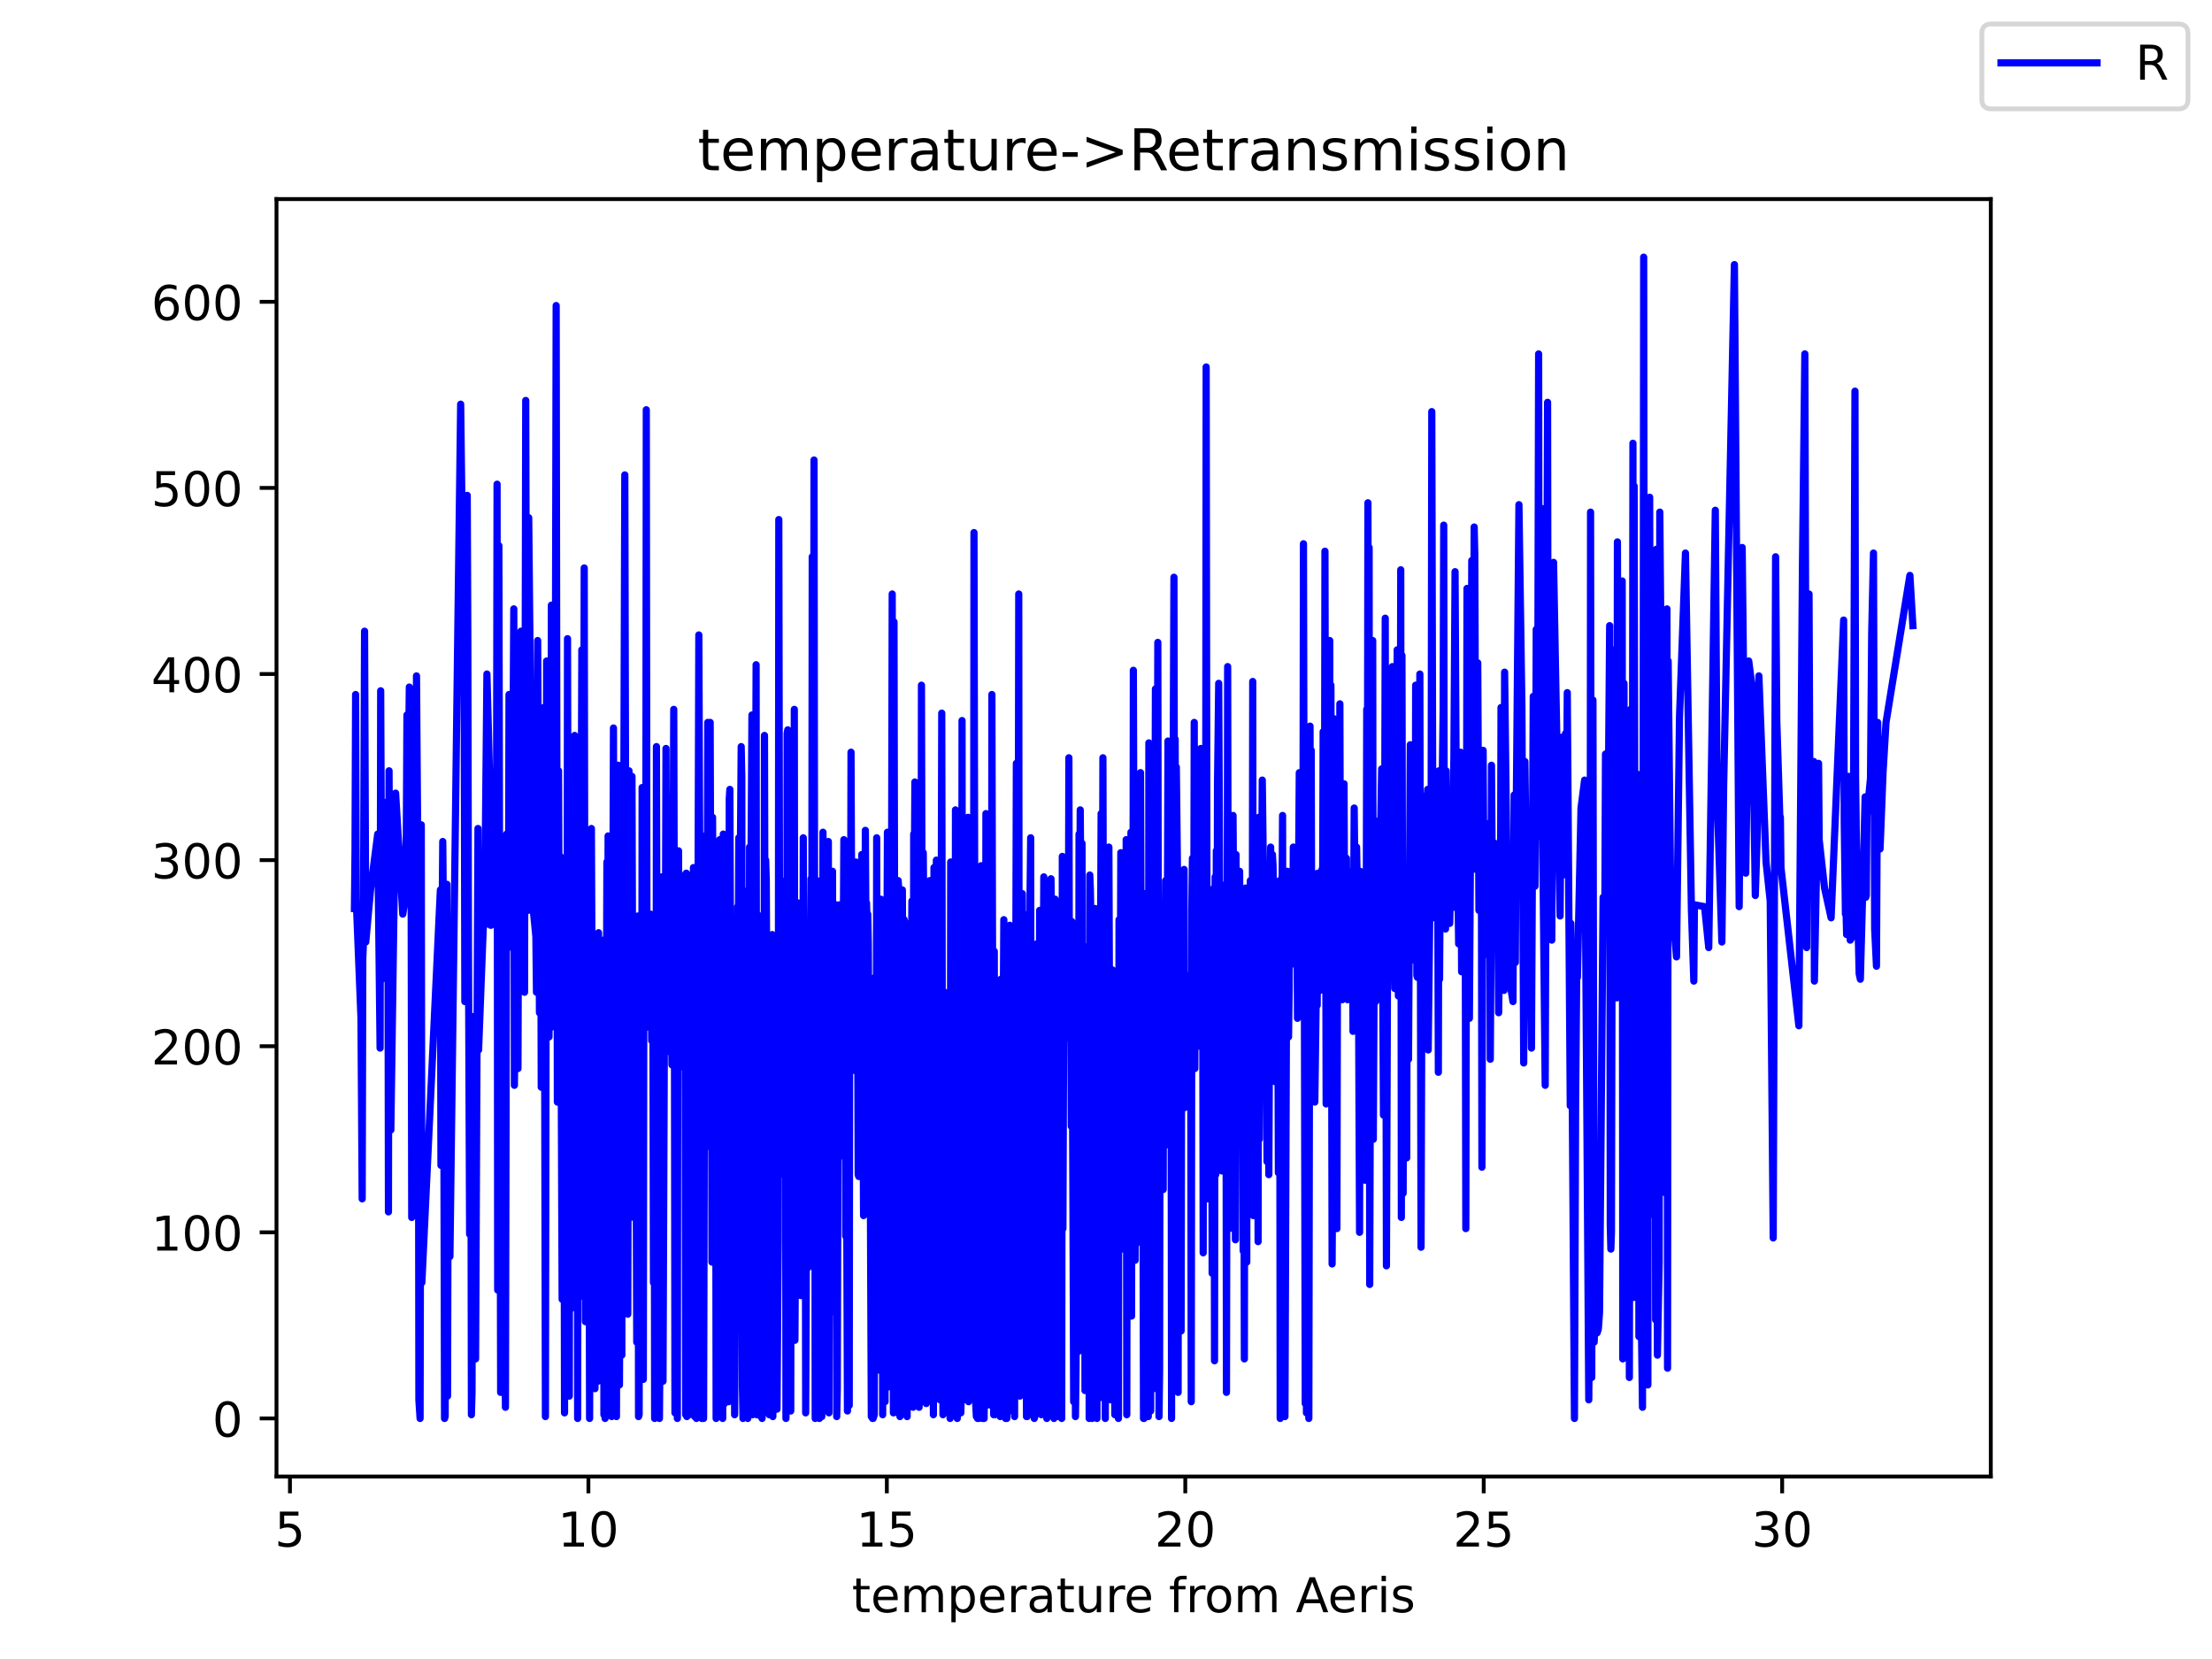 <?xml version="1.0" encoding="utf-8" standalone="no"?>
<!DOCTYPE svg PUBLIC "-//W3C//DTD SVG 1.1//EN"
  "http://www.w3.org/Graphics/SVG/1.1/DTD/svg11.dtd">
<!-- Created with matplotlib (https://matplotlib.org/) -->
<svg height="345.6pt" version="1.1" viewBox="0 0 460.8 345.6" width="460.8pt" xmlns="http://www.w3.org/2000/svg" xmlns:xlink="http://www.w3.org/1999/xlink">
 <defs>
  <style type="text/css">*{stroke-linecap:butt;stroke-linejoin:round;}</style>
 </defs>
 <g id="figure_1">
  <g id="patch_1">
   <path d="M 0 345.6 
L 460.8 345.6 
L 460.8 0 
L 0 0 
z
" style="fill:#ffffff;"/>
  </g>
  <g id="axes_1">
   <g id="patch_2">
    <path d="M 57.6 307.584 
L 414.72 307.584 
L 414.72 41.472 
L 57.6 41.472 
z
" style="fill:#ffffff;"/>
   </g>
   <g id="matplotlib.axis_1">
    <g id="xtick_1">
     <g id="line2d_1">
      <defs>
       <path d="M 0 0 
L 0 3.5 
" id="md6d6ee25f8" style="stroke:#000000;stroke-width:0.8;"/>
      </defs>
      <g>
       <use style="stroke:#000000;stroke-width:0.8;" x="60.404" xlink:href="#md6d6ee25f8" y="307.584"/>
      </g>
     </g>
     <g id="text_1">
      <!-- 5 -->
      <g transform="translate(57.223 322.182)scale(0.1 -0.1)">
       <defs>
        <path d="M 10.797 72.906 
L 49.516 72.906 
L 49.516 64.594 
L 19.828 64.594 
L 19.828 46.734 
Q 21.969 47.469 24.109 47.828 
Q 26.266 48.188 28.422 48.188 
Q 40.625 48.188 47.75 41.5 
Q 54.891 34.812 54.891 23.391 
Q 54.891 11.625 47.562 5.094 
Q 40.234 -1.422 26.906 -1.422 
Q 22.312 -1.422 17.547 -0.641 
Q 12.797 0.141 7.719 1.703 
L 7.719 11.625 
Q 12.109 9.234 16.797 8.062 
Q 21.484 6.891 26.703 6.891 
Q 35.156 6.891 40.078 11.328 
Q 45.016 15.766 45.016 23.391 
Q 45.016 31 40.078 35.438 
Q 35.156 39.891 26.703 39.891 
Q 22.75 39.891 18.812 39.016 
Q 14.891 38.141 10.797 36.281 
z
" id="DejaVuSans-53"/>
       </defs>
       <use xlink:href="#DejaVuSans-53"/>
      </g>
     </g>
    </g>
    <g id="xtick_2">
     <g id="line2d_2">
      <g>
       <use style="stroke:#000000;stroke-width:0.8;" x="122.574" xlink:href="#md6d6ee25f8" y="307.584"/>
      </g>
     </g>
     <g id="text_2">
      <!-- 10 -->
      <g transform="translate(116.212 322.182)scale(0.1 -0.1)">
       <defs>
        <path d="M 12.406 8.297 
L 28.516 8.297 
L 28.516 63.922 
L 10.984 60.406 
L 10.984 69.391 
L 28.422 72.906 
L 38.281 72.906 
L 38.281 8.297 
L 54.391 8.297 
L 54.391 0 
L 12.406 0 
z
" id="DejaVuSans-49"/>
        <path d="M 31.781 66.406 
Q 24.172 66.406 20.328 58.906 
Q 16.5 51.422 16.5 36.375 
Q 16.5 21.391 20.328 13.891 
Q 24.172 6.391 31.781 6.391 
Q 39.453 6.391 43.281 13.891 
Q 47.125 21.391 47.125 36.375 
Q 47.125 51.422 43.281 58.906 
Q 39.453 66.406 31.781 66.406 
z
M 31.781 74.219 
Q 44.047 74.219 50.516 64.516 
Q 56.984 54.828 56.984 36.375 
Q 56.984 17.969 50.516 8.266 
Q 44.047 -1.422 31.781 -1.422 
Q 19.531 -1.422 13.062 8.266 
Q 6.594 17.969 6.594 36.375 
Q 6.594 54.828 13.062 64.516 
Q 19.531 74.219 31.781 74.219 
z
" id="DejaVuSans-48"/>
       </defs>
       <use xlink:href="#DejaVuSans-49"/>
       <use x="63.623" xlink:href="#DejaVuSans-48"/>
      </g>
     </g>
    </g>
    <g id="xtick_3">
     <g id="line2d_3">
      <g>
       <use style="stroke:#000000;stroke-width:0.8;" x="184.745" xlink:href="#md6d6ee25f8" y="307.584"/>
      </g>
     </g>
     <g id="text_3">
      <!-- 15 -->
      <g transform="translate(178.382 322.182)scale(0.1 -0.1)">
       <use xlink:href="#DejaVuSans-49"/>
       <use x="63.623" xlink:href="#DejaVuSans-53"/>
      </g>
     </g>
    </g>
    <g id="xtick_4">
     <g id="line2d_4">
      <g>
       <use style="stroke:#000000;stroke-width:0.8;" x="246.916" xlink:href="#md6d6ee25f8" y="307.584"/>
      </g>
     </g>
     <g id="text_4">
      <!-- 20 -->
      <g transform="translate(240.553 322.182)scale(0.1 -0.1)">
       <defs>
        <path d="M 19.188 8.297 
L 53.609 8.297 
L 53.609 0 
L 7.328 0 
L 7.328 8.297 
Q 12.938 14.109 22.625 23.891 
Q 32.328 33.688 34.812 36.531 
Q 39.547 41.844 41.422 45.531 
Q 43.312 49.219 43.312 52.781 
Q 43.312 58.594 39.234 62.25 
Q 35.156 65.922 28.609 65.922 
Q 23.969 65.922 18.812 64.312 
Q 13.672 62.703 7.812 59.422 
L 7.812 69.391 
Q 13.766 71.781 18.938 73 
Q 24.125 74.219 28.422 74.219 
Q 39.75 74.219 46.484 68.547 
Q 53.219 62.891 53.219 53.422 
Q 53.219 48.922 51.531 44.891 
Q 49.859 40.875 45.406 35.406 
Q 44.188 33.984 37.641 27.219 
Q 31.109 20.453 19.188 8.297 
z
" id="DejaVuSans-50"/>
       </defs>
       <use xlink:href="#DejaVuSans-50"/>
       <use x="63.623" xlink:href="#DejaVuSans-48"/>
      </g>
     </g>
    </g>
    <g id="xtick_5">
     <g id="line2d_5">
      <g>
       <use style="stroke:#000000;stroke-width:0.8;" x="309.086" xlink:href="#md6d6ee25f8" y="307.584"/>
      </g>
     </g>
     <g id="text_5">
      <!-- 25 -->
      <g transform="translate(302.724 322.182)scale(0.1 -0.1)">
       <use xlink:href="#DejaVuSans-50"/>
       <use x="63.623" xlink:href="#DejaVuSans-53"/>
      </g>
     </g>
    </g>
    <g id="xtick_6">
     <g id="line2d_6">
      <g>
       <use style="stroke:#000000;stroke-width:0.8;" x="371.257" xlink:href="#md6d6ee25f8" y="307.584"/>
      </g>
     </g>
     <g id="text_6">
      <!-- 30 -->
      <g transform="translate(364.894 322.182)scale(0.1 -0.1)">
       <defs>
        <path d="M 40.578 39.312 
Q 47.656 37.797 51.625 33 
Q 55.609 28.219 55.609 21.188 
Q 55.609 10.406 48.188 4.484 
Q 40.766 -1.422 27.094 -1.422 
Q 22.516 -1.422 17.656 -0.516 
Q 12.797 0.391 7.625 2.203 
L 7.625 11.719 
Q 11.719 9.328 16.594 8.109 
Q 21.484 6.891 26.812 6.891 
Q 36.078 6.891 40.938 10.547 
Q 45.797 14.203 45.797 21.188 
Q 45.797 27.641 41.281 31.266 
Q 36.766 34.906 28.719 34.906 
L 20.219 34.906 
L 20.219 43.016 
L 29.109 43.016 
Q 36.375 43.016 40.234 45.922 
Q 44.094 48.828 44.094 54.297 
Q 44.094 59.906 40.109 62.906 
Q 36.141 65.922 28.719 65.922 
Q 24.656 65.922 20.016 65.031 
Q 15.375 64.156 9.812 62.312 
L 9.812 71.094 
Q 15.438 72.656 20.344 73.438 
Q 25.25 74.219 29.594 74.219 
Q 40.828 74.219 47.359 69.109 
Q 53.906 64.016 53.906 55.328 
Q 53.906 49.266 50.438 45.094 
Q 46.969 40.922 40.578 39.312 
z
" id="DejaVuSans-51"/>
       </defs>
       <use xlink:href="#DejaVuSans-51"/>
       <use x="63.623" xlink:href="#DejaVuSans-48"/>
      </g>
     </g>
    </g>
    <g id="text_7">
     <!-- temperature from Aeris -->
     <g transform="translate(177.465 335.861)scale(0.1 -0.1)">
      <defs>
       <path d="M 18.312 70.219 
L 18.312 54.688 
L 36.812 54.688 
L 36.812 47.703 
L 18.312 47.703 
L 18.312 18.016 
Q 18.312 11.328 20.141 9.422 
Q 21.969 7.516 27.594 7.516 
L 36.812 7.516 
L 36.812 0 
L 27.594 0 
Q 17.188 0 13.234 3.875 
Q 9.281 7.766 9.281 18.016 
L 9.281 47.703 
L 2.688 47.703 
L 2.688 54.688 
L 9.281 54.688 
L 9.281 70.219 
z
" id="DejaVuSans-116"/>
       <path d="M 56.203 29.594 
L 56.203 25.203 
L 14.891 25.203 
Q 15.484 15.922 20.484 11.062 
Q 25.484 6.203 34.422 6.203 
Q 39.594 6.203 44.453 7.469 
Q 49.312 8.734 54.109 11.281 
L 54.109 2.781 
Q 49.266 0.734 44.188 -0.344 
Q 39.109 -1.422 33.891 -1.422 
Q 20.797 -1.422 13.156 6.188 
Q 5.516 13.812 5.516 26.812 
Q 5.516 40.234 12.766 48.109 
Q 20.016 56 32.328 56 
Q 43.359 56 49.781 48.891 
Q 56.203 41.797 56.203 29.594 
z
M 47.219 32.234 
Q 47.125 39.594 43.094 43.984 
Q 39.062 48.391 32.422 48.391 
Q 24.906 48.391 20.391 44.141 
Q 15.875 39.891 15.188 32.172 
z
" id="DejaVuSans-101"/>
       <path d="M 52 44.188 
Q 55.375 50.25 60.062 53.125 
Q 64.75 56 71.094 56 
Q 79.641 56 84.281 50.016 
Q 88.922 44.047 88.922 33.016 
L 88.922 0 
L 79.891 0 
L 79.891 32.719 
Q 79.891 40.578 77.094 44.375 
Q 74.312 48.188 68.609 48.188 
Q 61.625 48.188 57.562 43.547 
Q 53.516 38.922 53.516 30.906 
L 53.516 0 
L 44.484 0 
L 44.484 32.719 
Q 44.484 40.625 41.703 44.406 
Q 38.922 48.188 33.109 48.188 
Q 26.219 48.188 22.156 43.531 
Q 18.109 38.875 18.109 30.906 
L 18.109 0 
L 9.078 0 
L 9.078 54.688 
L 18.109 54.688 
L 18.109 46.188 
Q 21.188 51.219 25.484 53.609 
Q 29.781 56 35.688 56 
Q 41.656 56 45.828 52.969 
Q 50 49.953 52 44.188 
z
" id="DejaVuSans-109"/>
       <path d="M 18.109 8.203 
L 18.109 -20.797 
L 9.078 -20.797 
L 9.078 54.688 
L 18.109 54.688 
L 18.109 46.391 
Q 20.953 51.266 25.266 53.625 
Q 29.594 56 35.594 56 
Q 45.562 56 51.781 48.094 
Q 58.016 40.188 58.016 27.297 
Q 58.016 14.406 51.781 6.484 
Q 45.562 -1.422 35.594 -1.422 
Q 29.594 -1.422 25.266 0.953 
Q 20.953 3.328 18.109 8.203 
z
M 48.688 27.297 
Q 48.688 37.203 44.609 42.844 
Q 40.531 48.484 33.406 48.484 
Q 26.266 48.484 22.188 42.844 
Q 18.109 37.203 18.109 27.297 
Q 18.109 17.391 22.188 11.75 
Q 26.266 6.109 33.406 6.109 
Q 40.531 6.109 44.609 11.75 
Q 48.688 17.391 48.688 27.297 
z
" id="DejaVuSans-112"/>
       <path d="M 41.109 46.297 
Q 39.594 47.172 37.812 47.578 
Q 36.031 48 33.891 48 
Q 26.266 48 22.188 43.047 
Q 18.109 38.094 18.109 28.812 
L 18.109 0 
L 9.078 0 
L 9.078 54.688 
L 18.109 54.688 
L 18.109 46.188 
Q 20.953 51.172 25.484 53.578 
Q 30.031 56 36.531 56 
Q 37.453 56 38.578 55.875 
Q 39.703 55.766 41.062 55.516 
z
" id="DejaVuSans-114"/>
       <path d="M 34.281 27.484 
Q 23.391 27.484 19.188 25 
Q 14.984 22.516 14.984 16.5 
Q 14.984 11.719 18.141 8.906 
Q 21.297 6.109 26.703 6.109 
Q 34.188 6.109 38.703 11.406 
Q 43.219 16.703 43.219 25.484 
L 43.219 27.484 
z
M 52.203 31.203 
L 52.203 0 
L 43.219 0 
L 43.219 8.297 
Q 40.141 3.328 35.547 0.953 
Q 30.953 -1.422 24.312 -1.422 
Q 15.922 -1.422 10.953 3.297 
Q 6 8.016 6 15.922 
Q 6 25.141 12.172 29.828 
Q 18.359 34.516 30.609 34.516 
L 43.219 34.516 
L 43.219 35.406 
Q 43.219 41.609 39.141 45 
Q 35.062 48.391 27.688 48.391 
Q 23 48.391 18.547 47.266 
Q 14.109 46.141 10.016 43.891 
L 10.016 52.203 
Q 14.938 54.109 19.578 55.047 
Q 24.219 56 28.609 56 
Q 40.484 56 46.344 49.844 
Q 52.203 43.703 52.203 31.203 
z
" id="DejaVuSans-97"/>
       <path d="M 8.5 21.578 
L 8.5 54.688 
L 17.484 54.688 
L 17.484 21.922 
Q 17.484 14.156 20.5 10.266 
Q 23.531 6.391 29.594 6.391 
Q 36.859 6.391 41.078 11.031 
Q 45.312 15.672 45.312 23.688 
L 45.312 54.688 
L 54.297 54.688 
L 54.297 0 
L 45.312 0 
L 45.312 8.406 
Q 42.047 3.422 37.719 1 
Q 33.406 -1.422 27.688 -1.422 
Q 18.266 -1.422 13.375 4.438 
Q 8.5 10.297 8.5 21.578 
z
M 31.109 56 
z
" id="DejaVuSans-117"/>
       <path id="DejaVuSans-32"/>
       <path d="M 37.109 75.984 
L 37.109 68.5 
L 28.516 68.5 
Q 23.688 68.5 21.797 66.547 
Q 19.922 64.594 19.922 59.516 
L 19.922 54.688 
L 34.719 54.688 
L 34.719 47.703 
L 19.922 47.703 
L 19.922 0 
L 10.891 0 
L 10.891 47.703 
L 2.297 47.703 
L 2.297 54.688 
L 10.891 54.688 
L 10.891 58.5 
Q 10.891 67.625 15.141 71.797 
Q 19.391 75.984 28.609 75.984 
z
" id="DejaVuSans-102"/>
       <path d="M 30.609 48.391 
Q 23.391 48.391 19.188 42.75 
Q 14.984 37.109 14.984 27.297 
Q 14.984 17.484 19.156 11.844 
Q 23.344 6.203 30.609 6.203 
Q 37.797 6.203 41.984 11.859 
Q 46.188 17.531 46.188 27.297 
Q 46.188 37.016 41.984 42.703 
Q 37.797 48.391 30.609 48.391 
z
M 30.609 56 
Q 42.328 56 49.016 48.375 
Q 55.719 40.766 55.719 27.297 
Q 55.719 13.875 49.016 6.219 
Q 42.328 -1.422 30.609 -1.422 
Q 18.844 -1.422 12.172 6.219 
Q 5.516 13.875 5.516 27.297 
Q 5.516 40.766 12.172 48.375 
Q 18.844 56 30.609 56 
z
" id="DejaVuSans-111"/>
       <path d="M 34.188 63.188 
L 20.797 26.906 
L 47.609 26.906 
z
M 28.609 72.906 
L 39.797 72.906 
L 67.578 0 
L 57.328 0 
L 50.688 18.703 
L 17.828 18.703 
L 11.188 0 
L 0.781 0 
z
" id="DejaVuSans-65"/>
       <path d="M 9.422 54.688 
L 18.406 54.688 
L 18.406 0 
L 9.422 0 
z
M 9.422 75.984 
L 18.406 75.984 
L 18.406 64.594 
L 9.422 64.594 
z
" id="DejaVuSans-105"/>
       <path d="M 44.281 53.078 
L 44.281 44.578 
Q 40.484 46.531 36.375 47.5 
Q 32.281 48.484 27.875 48.484 
Q 21.188 48.484 17.844 46.438 
Q 14.5 44.391 14.5 40.281 
Q 14.5 37.156 16.891 35.375 
Q 19.281 33.594 26.516 31.984 
L 29.594 31.297 
Q 39.156 29.25 43.188 25.516 
Q 47.219 21.781 47.219 15.094 
Q 47.219 7.469 41.188 3.016 
Q 35.156 -1.422 24.609 -1.422 
Q 20.219 -1.422 15.453 -0.562 
Q 10.688 0.297 5.422 2 
L 5.422 11.281 
Q 10.406 8.688 15.234 7.391 
Q 20.062 6.109 24.812 6.109 
Q 31.156 6.109 34.562 8.281 
Q 37.984 10.453 37.984 14.406 
Q 37.984 18.062 35.516 20.016 
Q 33.062 21.969 24.703 23.781 
L 21.578 24.516 
Q 13.234 26.266 9.516 29.906 
Q 5.812 33.547 5.812 39.891 
Q 5.812 47.609 11.281 51.797 
Q 16.75 56 26.812 56 
Q 31.781 56 36.172 55.266 
Q 40.578 54.547 44.281 53.078 
z
" id="DejaVuSans-115"/>
      </defs>
      <use xlink:href="#DejaVuSans-116"/>
      <use x="39.209" xlink:href="#DejaVuSans-101"/>
      <use x="100.732" xlink:href="#DejaVuSans-109"/>
      <use x="198.145" xlink:href="#DejaVuSans-112"/>
      <use x="261.621" xlink:href="#DejaVuSans-101"/>
      <use x="323.145" xlink:href="#DejaVuSans-114"/>
      <use x="364.258" xlink:href="#DejaVuSans-97"/>
      <use x="425.537" xlink:href="#DejaVuSans-116"/>
      <use x="464.746" xlink:href="#DejaVuSans-117"/>
      <use x="528.125" xlink:href="#DejaVuSans-114"/>
      <use x="566.988" xlink:href="#DejaVuSans-101"/>
      <use x="628.512" xlink:href="#DejaVuSans-32"/>
      <use x="660.299" xlink:href="#DejaVuSans-102"/>
      <use x="695.504" xlink:href="#DejaVuSans-114"/>
      <use x="734.367" xlink:href="#DejaVuSans-111"/>
      <use x="795.549" xlink:href="#DejaVuSans-109"/>
      <use x="892.961" xlink:href="#DejaVuSans-32"/>
      <use x="924.748" xlink:href="#DejaVuSans-65"/>
      <use x="991.406" xlink:href="#DejaVuSans-101"/>
      <use x="1052.93" xlink:href="#DejaVuSans-114"/>
      <use x="1094.043" xlink:href="#DejaVuSans-105"/>
      <use x="1121.826" xlink:href="#DejaVuSans-115"/>
     </g>
    </g>
   </g>
   <g id="matplotlib.axis_2">
    <g id="ytick_1">
     <g id="line2d_7">
      <defs>
       <path d="M 0 0 
L -3.5 0 
" id="m0f9ce1df15" style="stroke:#000000;stroke-width:0.8;"/>
      </defs>
      <g>
       <use style="stroke:#000000;stroke-width:0.8;" x="57.6" xlink:href="#m0f9ce1df15" y="295.488"/>
      </g>
     </g>
     <g id="text_8">
      <!-- 0 -->
      <g transform="translate(44.237 299.287)scale(0.1 -0.1)">
       <use xlink:href="#DejaVuSans-48"/>
      </g>
     </g>
    </g>
    <g id="ytick_2">
     <g id="line2d_8">
      <g>
       <use style="stroke:#000000;stroke-width:0.8;" x="57.6" xlink:href="#m0f9ce1df15" y="256.719"/>
      </g>
     </g>
     <g id="text_9">
      <!-- 100 -->
      <g transform="translate(31.512 260.518)scale(0.1 -0.1)">
       <use xlink:href="#DejaVuSans-49"/>
       <use x="63.623" xlink:href="#DejaVuSans-48"/>
       <use x="127.246" xlink:href="#DejaVuSans-48"/>
      </g>
     </g>
    </g>
    <g id="ytick_3">
     <g id="line2d_9">
      <g>
       <use style="stroke:#000000;stroke-width:0.8;" x="57.6" xlink:href="#m0f9ce1df15" y="217.95"/>
      </g>
     </g>
     <g id="text_10">
      <!-- 200 -->
      <g transform="translate(31.512 221.749)scale(0.1 -0.1)">
       <use xlink:href="#DejaVuSans-50"/>
       <use x="63.623" xlink:href="#DejaVuSans-48"/>
       <use x="127.246" xlink:href="#DejaVuSans-48"/>
      </g>
     </g>
    </g>
    <g id="ytick_4">
     <g id="line2d_10">
      <g>
       <use style="stroke:#000000;stroke-width:0.8;" x="57.6" xlink:href="#m0f9ce1df15" y="179.18"/>
      </g>
     </g>
     <g id="text_11">
      <!-- 300 -->
      <g transform="translate(31.512 182.98)scale(0.1 -0.1)">
       <use xlink:href="#DejaVuSans-51"/>
       <use x="63.623" xlink:href="#DejaVuSans-48"/>
       <use x="127.246" xlink:href="#DejaVuSans-48"/>
      </g>
     </g>
    </g>
    <g id="ytick_5">
     <g id="line2d_11">
      <g>
       <use style="stroke:#000000;stroke-width:0.8;" x="57.6" xlink:href="#m0f9ce1df15" y="140.411"/>
      </g>
     </g>
     <g id="text_12">
      <!-- 400 -->
      <g transform="translate(31.512 144.21)scale(0.1 -0.1)">
       <defs>
        <path d="M 37.797 64.312 
L 12.891 25.391 
L 37.797 25.391 
z
M 35.203 72.906 
L 47.609 72.906 
L 47.609 25.391 
L 58.016 25.391 
L 58.016 17.188 
L 47.609 17.188 
L 47.609 0 
L 37.797 0 
L 37.797 17.188 
L 4.891 17.188 
L 4.891 26.703 
z
" id="DejaVuSans-52"/>
       </defs>
       <use xlink:href="#DejaVuSans-52"/>
       <use x="63.623" xlink:href="#DejaVuSans-48"/>
       <use x="127.246" xlink:href="#DejaVuSans-48"/>
      </g>
     </g>
    </g>
    <g id="ytick_6">
     <g id="line2d_12">
      <g>
       <use style="stroke:#000000;stroke-width:0.8;" x="57.6" xlink:href="#m0f9ce1df15" y="101.642"/>
      </g>
     </g>
     <g id="text_13">
      <!-- 500 -->
      <g transform="translate(31.512 105.441)scale(0.1 -0.1)">
       <use xlink:href="#DejaVuSans-53"/>
       <use x="63.623" xlink:href="#DejaVuSans-48"/>
       <use x="127.246" xlink:href="#DejaVuSans-48"/>
      </g>
     </g>
    </g>
    <g id="ytick_7">
     <g id="line2d_13">
      <g>
       <use style="stroke:#000000;stroke-width:0.8;" x="57.6" xlink:href="#m0f9ce1df15" y="62.873"/>
      </g>
     </g>
     <g id="text_14">
      <!-- 600 -->
      <g transform="translate(31.512 66.672)scale(0.1 -0.1)">
       <defs>
        <path d="M 33.016 40.375 
Q 26.375 40.375 22.484 35.828 
Q 18.609 31.297 18.609 23.391 
Q 18.609 15.531 22.484 10.953 
Q 26.375 6.391 33.016 6.391 
Q 39.656 6.391 43.531 10.953 
Q 47.406 15.531 47.406 23.391 
Q 47.406 31.297 43.531 35.828 
Q 39.656 40.375 33.016 40.375 
z
M 52.594 71.297 
L 52.594 62.312 
Q 48.875 64.062 45.094 64.984 
Q 41.312 65.922 37.594 65.922 
Q 27.828 65.922 22.672 59.328 
Q 17.531 52.734 16.797 39.406 
Q 19.672 43.656 24.016 45.922 
Q 28.375 48.188 33.594 48.188 
Q 44.578 48.188 50.953 41.516 
Q 57.328 34.859 57.328 23.391 
Q 57.328 12.156 50.688 5.359 
Q 44.047 -1.422 33.016 -1.422 
Q 20.359 -1.422 13.672 8.266 
Q 6.984 17.969 6.984 36.375 
Q 6.984 53.656 15.188 63.938 
Q 23.391 74.219 37.203 74.219 
Q 40.922 74.219 44.703 73.484 
Q 48.484 72.75 52.594 71.297 
z
" id="DejaVuSans-54"/>
       </defs>
       <use xlink:href="#DejaVuSans-54"/>
       <use x="63.623" xlink:href="#DejaVuSans-48"/>
       <use x="127.246" xlink:href="#DejaVuSans-48"/>
      </g>
     </g>
    </g>
   </g>
   <g id="line2d_14">
    <path clip-path="url(#p8576055c5d)" d="M 73.833 189.26 
L 73.957 177.63 
L 74.081 144.676 
L 74.206 187.322 
L 75.2 212.134 
L 75.449 249.74 
L 75.574 199.728 
L 75.698 196.626 
L 75.947 131.494 
L 76.195 196.239 
L 77.19 185.383 
L 78.682 173.753 
L 79.179 218.337 
L 79.304 143.9 
L 79.552 203.993 
L 79.677 191.974 
L 79.925 188.873 
L 80.05 200.116 
L 80.298 167.162 
L 80.423 167.162 
L 80.547 190.036 
L 80.796 171.426 
L 80.92 252.454 
L 81.045 160.571 
L 81.418 235.396 
L 82.412 165.223 
L 83.904 190.423 
L 84.277 188.097 
L 84.65 173.753 
L 84.775 148.94 
L 85.023 165.223 
L 85.272 143.125 
L 85.645 180.731 
L 85.769 253.617 
L 85.894 159.02 
L 86.018 175.303 
L 86.64 183.445 
L 86.764 140.799 
L 87.137 191.199 
L 87.262 291.611 
L 87.51 295.488 
L 87.759 171.814 
L 87.883 267.186 
L 91.738 185.383 
L 91.862 242.762 
L 91.987 188.097 
L 92.111 190.423 
L 92.235 175.303 
L 92.36 189.648 
L 92.608 295.488 
L 92.733 295.1 
L 92.981 186.546 
L 93.106 184.22 
L 93.23 290.836 
L 93.479 193.913 
L 93.727 261.759 
L 95.965 84.196 
L 96.711 144.676 
L 96.836 208.645 
L 97.209 176.079 
L 97.333 103.193 
L 97.458 133.82 
L 97.582 195.463 
L 97.831 257.106 
L 98.079 214.848 
L 98.204 294.713 
L 98.328 290.06 
L 98.452 245.088 
L 98.701 211.746 
L 99.074 283.082 
L 99.571 172.59 
L 99.696 218.725 
L 100.69 192.75 
L 100.939 192.75 
L 101.436 140.411 
L 102.058 164.448 
L 102.182 192.75 
L 102.307 192.75 
L 102.431 184.608 
L 102.929 179.568 
L 103.053 189.648 
L 103.426 177.63 
L 103.55 100.866 
L 103.675 268.737 
L 103.799 263.31 
L 103.923 113.66 
L 104.296 290.06 
L 104.545 214.848 
L 104.918 213.297 
L 105.291 293.162 
L 105.54 173.753 
L 105.664 191.586 
L 105.913 197.402 
L 106.037 144.676 
L 106.659 189.648 
L 107.032 126.842 
L 107.156 226.091 
L 107.653 185.383 
L 107.902 222.602 
L 108.151 141.186 
L 108.524 131.494 
L 108.648 179.956 
L 109.021 205.156 
L 109.146 188.097 
L 109.27 206.706 
L 109.519 83.42 
L 109.767 186.546 
L 110.016 189.648 
L 110.14 107.845 
L 110.762 171.039 
L 111.135 190.036 
L 111.632 195.076 
L 111.757 206.706 
L 112.005 133.433 
L 112.378 210.971 
L 112.503 164.836 
L 112.627 176.854 
L 112.751 226.479 
L 113 177.63 
L 113.125 184.996 
L 113.249 147.39 
L 113.373 177.242 
L 113.622 295.1 
L 113.871 137.697 
L 113.995 184.996 
L 114.119 185.383 
L 114.244 189.648 
L 114.368 216.011 
L 114.492 141.574 
L 114.741 214.073 
L 114.865 126.066 
L 114.99 181.119 
L 115.611 185.383 
L 115.86 63.648 
L 116.109 229.58 
L 116.357 160.571 
L 116.482 194.3 
L 116.73 178.405 
L 117.103 270.676 
L 117.476 216.011 
L 117.601 294.325 
L 117.725 220.276 
L 117.974 193.525 
L 118.098 249.74 
L 118.222 133.045 
L 118.596 290.836 
L 118.72 185.383 
L 118.844 202.054 
L 118.969 272.614 
L 119.093 206.706 
L 119.217 202.054 
L 119.342 250.903 
L 119.466 179.568 
L 119.59 191.199 
L 119.715 153.205 
L 119.839 209.033 
L 119.963 187.322 
L 120.088 186.159 
L 120.212 187.322 
L 120.336 295.488 
L 120.461 185.383 
L 120.585 270.288 
L 120.709 188.485 
L 120.958 207.482 
L 121.207 135.371 
L 121.331 210.583 
L 121.58 175.691 
L 121.704 118.313 
L 121.953 275.328 
L 122.077 188.873 
L 122.201 183.057 
L 122.326 251.291 
L 122.574 188.873 
L 122.823 295.488 
L 123.196 172.59 
L 123.445 231.131 
L 123.569 200.116 
L 123.693 200.891 
L 123.818 228.805 
L 123.942 289.285 
L 124.067 209.033 
L 124.191 228.03 
L 124.315 220.276 
L 124.44 223.765 
L 124.564 287.734 
L 124.688 194.3 
L 124.813 238.11 
L 124.937 205.931 
L 125.061 276.491 
L 125.186 254.393 
L 125.31 196.239 
L 125.559 216.011 
L 125.683 195.851 
L 125.807 294.713 
L 125.932 198.177 
L 126.056 295.488 
L 126.429 179.568 
L 126.553 226.479 
L 126.678 174.14 
L 126.926 236.559 
L 127.051 204.38 
L 127.299 197.402 
L 127.424 295.1 
L 127.548 224.153 
L 127.797 151.654 
L 127.921 220.276 
L 128.045 164.06 
L 128.294 175.303 
L 128.418 295.1 
L 128.791 159.408 
L 128.916 191.974 
L 129.04 288.51 
L 129.289 232.294 
L 129.413 171.039 
L 129.538 282.306 
L 129.662 196.239 
L 129.786 221.439 
L 130.159 98.928 
L 130.408 202.054 
L 130.532 226.091 
L 130.657 203.605 
L 130.781 273.777 
L 131.03 160.571 
L 131.403 253.617 
L 131.651 161.734 
L 131.9 240.823 
L 132.024 225.703 
L 132.149 247.414 
L 132.273 197.014 
L 132.397 203.605 
L 132.646 279.593 
L 132.77 193.137 
L 132.895 190.811 
L 133.019 295.1 
L 133.143 294.713 
L 133.268 199.34 
L 133.392 204.38 
L 133.516 195.851 
L 133.641 283.857 
L 133.765 164.06 
L 134.014 287.346 
L 134.138 188.873 
L 134.387 177.242 
L 134.511 214.073 
L 134.636 85.359 
L 134.76 191.586 
L 135.009 210.583 
L 135.382 200.116 
L 135.506 190.423 
L 135.63 195.463 
L 135.755 216.786 
L 135.879 193.913 
L 136.003 208.645 
L 136.128 267.186 
L 136.252 198.565 
L 136.376 295.488 
L 136.501 264.473 
L 136.625 293.55 
L 136.749 155.531 
L 136.874 210.583 
L 136.998 197.402 
L 137.122 292.386 
L 137.247 209.42 
L 137.371 295.488 
L 137.495 278.817 
L 137.744 198.565 
L 137.868 182.67 
L 137.993 195.463 
L 138.117 287.734 
L 138.49 192.362 
L 138.614 199.728 
L 138.739 155.919 
L 138.863 193.913 
L 138.987 174.528 
L 139.112 190.423 
L 139.236 186.934 
L 139.36 171.426 
L 139.485 219.113 
L 139.609 165.999 
L 139.733 214.073 
L 139.858 193.137 
L 139.982 221.826 
L 140.231 178.793 
L 140.355 147.777 
L 140.48 195.851 
L 140.604 294.325 
L 140.728 267.962 
L 140.977 198.565 
L 141.101 295.488 
L 141.226 183.445 
L 141.35 177.242 
L 141.474 205.543 
L 141.599 182.67 
L 141.723 182.282 
L 141.847 218.337 
L 141.972 189.648 
L 142.096 199.34 
L 142.345 193.913 
L 142.593 222.602 
L 142.718 210.583 
L 142.842 294.713 
L 142.966 181.894 
L 143.091 295.1 
L 143.215 219.113 
L 143.339 216.786 
L 143.464 186.934 
L 143.588 294.713 
L 143.837 197.014 
L 143.961 292.774 
L 144.21 190.811 
L 144.334 247.802 
L 144.458 180.731 
L 144.583 195.076 
L 144.707 295.1 
L 144.956 197.402 
L 145.08 295.488 
L 145.578 132.27 
L 145.826 192.362 
L 146.075 174.528 
L 146.199 295.488 
L 146.324 174.14 
L 146.448 295.488 
L 146.572 295.488 
L 146.821 195.076 
L 146.945 176.854 
L 147.194 238.885 
L 147.443 150.491 
L 147.567 195.851 
L 147.691 160.959 
L 147.816 198.953 
L 147.94 150.491 
L 148.064 190.423 
L 148.189 178.017 
L 148.313 262.922 
L 148.437 170.263 
L 148.562 194.688 
L 148.686 192.362 
L 148.935 221.439 
L 149.059 208.645 
L 149.183 295.488 
L 149.308 210.583 
L 149.432 216.786 
L 149.556 201.279 
L 149.681 264.085 
L 149.929 174.916 
L 150.178 293.55 
L 150.302 200.503 
L 150.551 295.488 
L 150.676 173.753 
L 150.8 189.648 
L 150.924 292.386 
L 151.049 197.402 
L 151.173 194.688 
L 151.422 216.399 
L 151.546 208.645 
L 151.67 181.506 
L 151.795 291.999 
L 151.919 166.386 
L 152.043 164.448 
L 152.168 194.688 
L 152.292 196.239 
L 152.416 213.297 
L 152.541 289.673 
L 152.665 204.38 
L 152.914 193.913 
L 153.038 294.713 
L 153.162 273.777 
L 153.287 207.094 
L 153.411 261.371 
L 153.66 188.873 
L 153.784 204.38 
L 153.908 174.528 
L 154.033 205.156 
L 154.406 155.531 
L 154.53 161.734 
L 154.654 288.51 
L 154.779 295.488 
L 155.027 294.713 
L 155.276 204.38 
L 155.4 188.873 
L 155.525 290.06 
L 155.649 186.159 
L 155.773 295.488 
L 155.898 185.383 
L 156.022 272.226 
L 156.147 176.466 
L 156.271 209.033 
L 156.644 148.94 
L 156.768 294.713 
L 156.893 174.916 
L 157.017 200.503 
L 157.141 160.571 
L 157.266 211.746 
L 157.514 138.473 
L 157.639 294.713 
L 157.763 219.888 
L 157.887 233.07 
L 158.012 292.386 
L 158.26 190.811 
L 158.385 205.543 
L 158.509 295.1 
L 158.633 198.953 
L 158.758 295.488 
L 158.882 206.319 
L 159.006 294.325 
L 159.131 293.162 
L 159.255 153.205 
L 159.379 205.931 
L 159.504 179.18 
L 159.628 183.445 
L 159.752 210.583 
L 159.877 195.463 
L 160.001 197.014 
L 160.25 294.713 
L 160.374 274.553 
L 160.623 294.713 
L 160.747 265.636 
L 160.871 194.688 
L 160.996 295.1 
L 161.12 283.857 
L 161.369 208.257 
L 161.866 293.55 
L 162.115 258.657 
L 162.239 108.233 
L 162.488 244.7 
L 162.737 183.445 
L 162.985 218.725 
L 163.11 186.159 
L 163.358 197.79 
L 163.483 184.608 
L 163.607 200.116 
L 163.731 295.488 
L 163.856 281.919 
L 163.98 152.817 
L 164.104 152.042 
L 164.229 185.771 
L 164.353 189.26 
L 164.477 185.383 
L 164.726 293.937 
L 164.85 204.38 
L 164.975 254.005 
L 165.099 166.386 
L 165.223 255.168 
L 165.348 232.682 
L 165.472 147.777 
L 165.596 279.205 
L 165.721 258.27 
L 165.845 210.196 
L 165.969 258.27 
L 166.218 188.097 
L 166.342 201.666 
L 166.467 188.485 
L 166.591 201.279 
L 166.84 269.9 
L 166.964 256.719 
L 167.089 196.239 
L 167.213 239.66 
L 167.337 174.528 
L 167.462 209.033 
L 167.71 200.891 
L 167.835 294.325 
L 167.959 268.35 
L 168.083 193.913 
L 168.332 264.085 
L 168.456 206.706 
L 168.581 206.319 
L 168.829 202.83 
L 168.954 183.057 
L 169.078 235.783 
L 169.202 115.986 
L 169.327 214.073 
L 169.451 188.097 
L 169.575 95.826 
L 169.824 295.488 
L 170.197 183.445 
L 170.321 203.217 
L 170.446 184.22 
L 170.694 295.488 
L 170.819 202.442 
L 170.943 276.879 
L 171.067 216.399 
L 171.192 295.1 
L 171.44 173.365 
L 171.565 293.55 
L 171.813 205.931 
L 171.938 187.322 
L 172.062 223.377 
L 172.311 187.71 
L 172.435 224.54 
L 172.56 175.303 
L 172.684 294.325 
L 172.933 198.177 
L 173.057 209.808 
L 173.181 236.559 
L 173.306 228.417 
L 173.43 181.506 
L 173.554 268.737 
L 173.803 209.808 
L 173.927 273.39 
L 174.176 188.485 
L 174.3 295.1 
L 174.425 289.285 
L 174.673 195.076 
L 174.798 196.626 
L 174.922 188.485 
L 175.171 240.823 
L 175.419 196.626 
L 175.544 221.439 
L 175.792 174.916 
L 175.917 206.706 
L 176.041 181.506 
L 176.165 257.494 
L 176.29 223.377 
L 176.538 293.937 
L 176.787 207.482 
L 176.911 292.774 
L 177.036 175.691 
L 177.16 210.583 
L 177.285 156.694 
L 177.409 188.485 
L 177.533 188.097 
L 177.658 197.402 
L 177.782 187.322 
L 178.031 222.99 
L 178.279 179.568 
L 178.404 206.319 
L 178.528 195.463 
L 178.652 207.87 
L 178.777 244.7 
L 178.901 245.088 
L 179.15 198.953 
L 179.274 228.805 
L 179.523 178.017 
L 179.896 253.23 
L 180.02 208.257 
L 180.144 211.746 
L 180.269 172.977 
L 180.393 193.913 
L 180.517 188.097 
L 180.642 193.137 
L 180.766 190.423 
L 180.89 196.626 
L 181.015 224.153 
L 181.139 207.87 
L 181.512 295.1 
L 181.636 294.713 
L 181.761 295.488 
L 181.885 295.488 
L 182.134 294.713 
L 182.258 203.605 
L 182.507 253.617 
L 182.631 174.528 
L 182.756 254.78 
L 182.88 193.137 
L 183.004 285.408 
L 183.129 194.688 
L 183.253 259.433 
L 183.502 187.322 
L 183.626 240.436 
L 183.75 191.199 
L 183.875 294.713 
L 183.999 189.26 
L 184.248 192.75 
L 184.372 291.999 
L 184.496 198.565 
L 184.621 229.193 
L 184.869 173.365 
L 185.118 288.897 
L 185.242 201.279 
L 185.367 200.116 
L 185.491 212.134 
L 185.74 179.568 
L 185.864 123.74 
L 186.113 294.325 
L 186.237 129.556 
L 186.486 257.106 
L 186.61 196.239 
L 186.859 240.048 
L 186.983 294.325 
L 187.107 183.445 
L 187.232 185.383 
L 187.356 197.402 
L 187.48 295.1 
L 187.605 294.325 
L 187.729 269.513 
L 187.853 294.325 
L 187.978 185.383 
L 188.227 254.78 
L 188.351 191.586 
L 188.475 202.442 
L 188.6 192.75 
L 188.724 220.276 
L 188.848 197.79 
L 188.973 295.1 
L 189.221 198.565 
L 189.346 220.663 
L 189.47 192.362 
L 189.594 292.774 
L 189.843 204.38 
L 189.967 187.71 
L 190.216 293.162 
L 190.34 173.753 
L 190.465 183.833 
L 190.589 162.897 
L 190.713 216.011 
L 190.838 214.848 
L 190.962 203.993 
L 191.086 254.005 
L 191.211 196.239 
L 191.459 293.162 
L 191.584 290.836 
L 191.708 200.891 
L 191.832 255.556 
L 191.957 142.737 
L 192.081 193.525 
L 192.33 177.63 
L 192.454 191.974 
L 192.578 237.334 
L 192.827 198.953 
L 192.951 292.386 
L 193.2 196.626 
L 193.325 218.337 
L 193.449 206.319 
L 193.573 229.193 
L 193.698 183.445 
L 193.946 204.38 
L 194.071 198.177 
L 194.195 209.033 
L 194.319 191.974 
L 194.444 294.713 
L 194.568 180.731 
L 194.817 250.128 
L 195.065 179.18 
L 195.19 197.402 
L 195.314 269.513 
L 195.438 210.196 
L 195.563 206.319 
L 195.687 194.688 
L 195.811 291.611 
L 196.184 148.553 
L 196.433 294.713 
L 196.682 224.54 
L 196.806 206.706 
L 196.93 276.491 
L 197.055 259.045 
L 197.179 293.55 
L 197.303 224.928 
L 197.428 293.162 
L 197.552 218.337 
L 197.676 211.359 
L 197.925 295.488 
L 198.049 179.568 
L 198.174 188.873 
L 198.422 244.7 
L 198.547 245.476 
L 198.671 294.325 
L 198.796 181.119 
L 198.92 288.897 
L 199.044 168.713 
L 199.169 197.402 
L 199.417 295.488 
L 199.542 277.266 
L 199.666 294.325 
L 199.79 182.282 
L 199.915 289.285 
L 200.039 294.325 
L 200.163 294.325 
L 200.288 288.122 
L 200.412 150.103 
L 200.536 289.673 
L 200.661 277.266 
L 200.785 209.42 
L 200.909 204.768 
L 201.034 237.722 
L 201.158 198.177 
L 201.282 291.611 
L 201.407 197.402 
L 201.531 206.706 
L 201.655 170.263 
L 201.78 291.999 
L 201.904 213.685 
L 202.028 264.473 
L 202.153 250.903 
L 202.526 200.116 
L 202.65 286.959 
L 202.774 257.494 
L 202.899 110.946 
L 203.147 235.396 
L 203.272 292.774 
L 203.396 295.1 
L 203.52 218.337 
L 203.645 295.488 
L 203.769 254.393 
L 203.893 295.488 
L 204.142 226.479 
L 204.267 290.448 
L 204.391 180.343 
L 204.64 295.488 
L 204.764 237.722 
L 204.888 295.488 
L 205.013 295.488 
L 205.137 255.168 
L 205.261 284.245 
L 205.386 169.488 
L 205.51 292.774 
L 205.634 198.177 
L 205.759 228.03 
L 205.883 203.605 
L 206.007 208.257 
L 206.132 292.386 
L 206.38 190.036 
L 206.505 292.774 
L 206.629 144.676 
L 207.002 294.713 
L 207.126 198.177 
L 207.251 294.713 
L 207.375 214.46 
L 207.499 208.257 
L 207.624 294.325 
L 207.748 224.54 
L 207.872 254.393 
L 208.121 214.46 
L 208.37 295.1 
L 208.494 203.993 
L 208.743 269.513 
L 208.991 212.91 
L 209.116 191.586 
L 209.364 294.713 
L 209.489 295.488 
L 209.613 216.011 
L 209.738 295.488 
L 209.862 287.734 
L 210.111 231.519 
L 210.359 192.75 
L 210.484 199.34 
L 210.608 226.866 
L 210.732 228.805 
L 210.857 293.937 
L 210.981 203.605 
L 211.105 283.082 
L 211.23 198.953 
L 211.354 295.1 
L 211.478 207.87 
L 211.603 203.993 
L 211.727 159.02 
L 211.976 226.866 
L 212.1 198.565 
L 212.224 123.74 
L 212.349 290.06 
L 212.473 290.836 
L 212.722 198.565 
L 212.846 239.273 
L 212.97 186.159 
L 213.095 201.666 
L 213.219 262.146 
L 213.343 190.423 
L 213.468 282.306 
L 213.592 209.033 
L 213.841 295.1 
L 213.965 295.1 
L 214.214 263.31 
L 214.338 290.448 
L 214.587 185.771 
L 214.711 174.528 
L 214.836 294.325 
L 214.96 288.51 
L 215.084 216.399 
L 215.333 292.774 
L 215.457 295.488 
L 215.582 295.1 
L 215.83 274.165 
L 215.955 196.626 
L 216.079 274.94 
L 216.203 264.86 
L 216.328 291.611 
L 216.576 189.648 
L 216.701 292.386 
L 216.825 200.891 
L 216.949 294.713 
L 217.074 191.974 
L 217.322 203.217 
L 217.447 182.67 
L 217.571 186.934 
L 217.82 208.645 
L 217.944 187.71 
L 218.068 295.488 
L 218.193 199.728 
L 218.317 228.03 
L 218.441 208.257 
L 218.69 240.823 
L 218.939 183.057 
L 219.187 201.666 
L 219.312 196.239 
L 219.436 198.565 
L 219.56 295.488 
L 219.809 187.322 
L 219.933 206.706 
L 220.058 190.811 
L 220.182 293.937 
L 220.307 197.402 
L 220.555 295.1 
L 220.68 244.313 
L 220.804 271.063 
L 220.928 203.605 
L 221.053 293.937 
L 221.177 295.488 
L 221.301 178.405 
L 221.426 255.943 
L 221.674 188.097 
L 221.799 198.953 
L 221.923 187.322 
L 222.047 209.033 
L 222.172 205.543 
L 222.296 191.586 
L 222.42 206.319 
L 222.545 206.319 
L 222.669 157.857 
L 222.793 216.399 
L 222.918 198.177 
L 223.042 202.442 
L 223.166 234.62 
L 223.291 191.974 
L 223.664 291.999 
L 223.788 285.796 
L 223.912 203.605 
L 224.037 295.1 
L 224.161 284.633 
L 224.285 261.371 
L 224.41 271.451 
L 224.534 261.759 
L 224.658 281.531 
L 224.783 173.753 
L 224.907 196.239 
L 225.031 168.713 
L 225.28 202.054 
L 225.404 175.691 
L 225.529 239.66 
L 225.653 207.87 
L 225.778 227.642 
L 225.902 212.522 
L 226.026 289.673 
L 226.275 214.46 
L 226.399 214.848 
L 226.524 221.439 
L 226.772 197.014 
L 226.897 295.488 
L 227.021 182.282 
L 227.145 185.383 
L 227.27 192.362 
L 227.518 295.488 
L 227.643 290.448 
L 227.767 271.451 
L 227.891 212.91 
L 228.016 291.611 
L 228.14 189.26 
L 228.264 288.122 
L 228.513 295.488 
L 228.762 197.014 
L 228.886 220.276 
L 229.01 291.223 
L 229.135 205.156 
L 229.259 198.565 
L 229.383 169.488 
L 229.508 262.922 
L 229.756 157.857 
L 230.005 257.106 
L 230.129 198.953 
L 230.254 295.488 
L 230.378 200.116 
L 230.502 215.236 
L 230.627 285.02 
L 230.876 180.343 
L 231 176.466 
L 231.124 209.033 
L 231.249 202.442 
L 231.373 291.611 
L 231.497 217.562 
L 231.622 213.685 
L 231.746 202.054 
L 231.87 207.87 
L 231.995 203.993 
L 232.243 294.713 
L 232.368 290.836 
L 232.492 290.836 
L 232.616 294.713 
L 232.741 283.857 
L 232.865 208.257 
L 232.989 295.488 
L 233.114 191.586 
L 233.362 213.685 
L 233.487 177.63 
L 233.735 260.208 
L 233.984 196.239 
L 234.233 200.891 
L 234.481 224.54 
L 234.606 174.916 
L 234.73 294.713 
L 234.854 202.83 
L 234.979 196.239 
L 235.103 264.86 
L 235.227 188.873 
L 235.476 222.99 
L 235.6 173.365 
L 235.725 274.165 
L 235.849 186.159 
L 235.973 235.783 
L 236.098 139.636 
L 236.471 262.534 
L 236.595 184.22 
L 236.72 259.045 
L 236.844 191.586 
L 237.093 218.725 
L 237.341 167.55 
L 237.466 203.605 
L 237.59 160.959 
L 237.714 196.626 
L 237.839 194.3 
L 237.963 255.168 
L 238.087 240.436 
L 238.212 295.488 
L 238.336 295.488 
L 238.46 293.55 
L 238.585 186.159 
L 238.709 294.325 
L 238.833 186.934 
L 239.206 295.1 
L 239.331 154.756 
L 239.704 293.937 
L 239.828 178.017 
L 239.952 194.3 
L 240.077 190.423 
L 240.201 265.636 
L 240.325 199.728 
L 240.45 229.193 
L 240.698 143.513 
L 240.823 289.285 
L 241.196 133.82 
L 241.444 295.1 
L 241.569 285.408 
L 241.693 192.75 
L 241.942 223.765 
L 242.066 235.008 
L 242.191 219.888 
L 242.315 247.802 
L 242.439 189.26 
L 242.564 218.725 
L 242.812 183.445 
L 242.937 196.626 
L 243.061 238.497 
L 243.31 154.368 
L 243.434 176.854 
L 243.558 231.906 
L 243.683 166.386 
L 243.807 173.365 
L 243.931 197.014 
L 244.056 295.488 
L 244.18 178.017 
L 244.304 182.282 
L 244.553 120.251 
L 244.677 187.71 
L 244.802 153.98 
L 244.926 184.996 
L 245.05 159.796 
L 245.299 182.282 
L 245.423 290.06 
L 245.548 194.3 
L 245.672 210.196 
L 245.796 193.137 
L 245.921 221.826 
L 246.045 277.266 
L 246.169 210.583 
L 246.294 222.214 
L 246.418 208.257 
L 246.542 224.928 
L 246.667 181.119 
L 246.791 230.743 
L 246.916 212.91 
L 247.04 225.316 
L 247.413 203.217 
L 247.537 224.153 
L 247.662 205.156 
L 247.786 204.768 
L 247.91 209.42 
L 248.035 203.993 
L 248.159 291.999 
L 248.283 189.648 
L 248.408 178.793 
L 248.532 183.445 
L 248.656 207.482 
L 248.781 150.491 
L 248.905 222.602 
L 249.029 193.137 
L 249.154 195.851 
L 249.278 170.263 
L 249.527 209.033 
L 249.651 188.097 
L 249.775 196.239 
L 249.9 217.95 
L 250.148 155.919 
L 250.273 203.993 
L 250.397 181.506 
L 250.521 188.485 
L 250.646 260.983 
L 250.77 183.445 
L 251.019 232.294 
L 251.143 204.38 
L 251.267 76.442 
L 251.516 249.74 
L 251.64 199.34 
L 251.765 200.503 
L 251.889 210.196 
L 252.013 229.968 
L 252.262 195.463 
L 252.387 192.75 
L 252.511 265.248 
L 252.76 219.113 
L 252.884 184.996 
L 253.008 283.47 
L 253.133 182.67 
L 253.257 244.7 
L 253.381 177.242 
L 253.506 223.765 
L 253.63 163.285 
L 253.879 142.35 
L 254.127 196.239 
L 254.252 236.559 
L 254.376 184.22 
L 254.5 243.925 
L 254.625 243.925 
L 254.749 193.525 
L 254.873 194.3 
L 254.998 200.116 
L 255.246 200.503 
L 255.371 198.953 
L 255.495 290.06 
L 255.744 138.86 
L 255.868 207.87 
L 255.992 169.876 
L 256.117 255.943 
L 256.241 196.239 
L 256.365 207.094 
L 256.614 192.75 
L 256.738 255.556 
L 256.863 169.876 
L 257.111 203.605 
L 257.236 203.217 
L 257.36 258.27 
L 257.484 178.017 
L 257.609 227.642 
L 257.858 183.057 
L 257.982 222.214 
L 258.106 181.506 
L 258.231 181.506 
L 258.355 197.402 
L 258.479 189.648 
L 258.604 193.913 
L 258.852 229.193 
L 258.977 260.596 
L 259.101 223.765 
L 259.225 283.082 
L 259.35 190.036 
L 259.474 184.996 
L 259.598 205.156 
L 259.723 262.922 
L 259.847 202.83 
L 259.971 200.891 
L 260.096 188.097 
L 260.22 203.993 
L 260.344 244.313 
L 260.469 183.445 
L 260.717 195.076 
L 260.842 229.58 
L 260.966 141.962 
L 261.09 253.23 
L 261.215 199.34 
L 261.339 194.3 
L 261.463 206.706 
L 261.712 207.87 
L 261.961 210.196 
L 262.085 258.657 
L 262.209 170.263 
L 262.334 237.334 
L 262.458 181.894 
L 262.582 184.22 
L 262.707 200.116 
L 262.956 162.51 
L 263.204 182.67 
L 263.453 212.91 
L 263.577 195.463 
L 263.702 209.42 
L 263.95 241.986 
L 264.199 188.097 
L 264.323 244.7 
L 264.572 189.648 
L 264.696 176.466 
L 264.945 203.605 
L 265.069 178.017 
L 265.194 180.343 
L 265.318 188.873 
L 265.567 225.316 
L 265.691 189.26 
L 265.94 205.931 
L 266.064 191.586 
L 266.188 207.094 
L 266.313 244.313 
L 266.561 183.445 
L 266.686 295.488 
L 266.81 265.248 
L 266.934 185.383 
L 267.059 190.036 
L 267.183 169.876 
L 267.307 240.048 
L 267.432 182.282 
L 267.556 200.891 
L 267.68 295.1 
L 268.053 195.463 
L 268.178 181.506 
L 268.302 189.26 
L 268.427 216.011 
L 268.551 206.319 
L 268.675 182.282 
L 268.8 198.177 
L 268.924 188.485 
L 269.048 200.891 
L 269.173 185.383 
L 269.297 195.851 
L 269.421 176.466 
L 269.546 180.343 
L 269.67 198.953 
L 269.794 199.728 
L 269.919 199.728 
L 270.167 188.873 
L 270.292 212.134 
L 270.665 160.959 
L 270.789 166.386 
L 270.913 203.605 
L 271.038 172.59 
L 271.162 189.648 
L 271.286 187.322 
L 271.411 189.648 
L 271.535 113.273 
L 271.908 292.386 
L 272.032 160.183 
L 272.157 294.325 
L 272.281 191.586 
L 272.405 210.196 
L 272.654 295.488 
L 272.903 151.266 
L 273.027 210.971 
L 273.151 156.306 
L 273.276 207.094 
L 273.524 191.974 
L 273.649 187.322 
L 273.773 188.485 
L 273.898 229.58 
L 274.271 202.054 
L 274.395 209.42 
L 274.519 181.894 
L 275.017 206.319 
L 275.141 187.322 
L 275.265 189.648 
L 275.39 181.119 
L 275.514 188.873 
L 275.638 152.43 
L 275.887 200.503 
L 276.011 114.823 
L 276.26 229.968 
L 276.384 153.98 
L 276.509 205.931 
L 276.757 169.1 
L 276.882 196.239 
L 277.006 133.433 
L 277.13 198.177 
L 277.255 142.737 
L 277.503 263.31 
L 277.628 240.436 
L 277.876 149.716 
L 278.125 166.386 
L 278.374 188.485 
L 278.498 255.943 
L 278.622 200.503 
L 278.871 192.75 
L 278.995 195.076 
L 279.12 146.614 
L 279.244 193.913 
L 279.369 192.75 
L 279.493 164.836 
L 279.617 208.257 
L 279.742 181.894 
L 279.866 207.094 
L 279.99 163.285 
L 280.115 197.014 
L 280.363 201.279 
L 280.488 178.793 
L 280.736 208.257 
L 280.861 185.383 
L 280.985 198.177 
L 281.234 189.26 
L 281.358 202.054 
L 281.482 183.445 
L 281.607 195.076 
L 281.731 181.506 
L 281.855 214.848 
L 282.104 168.325 
L 282.353 193.525 
L 282.601 176.466 
L 282.726 183.833 
L 282.85 184.22 
L 282.974 199.34 
L 283.223 256.719 
L 283.347 181.506 
L 283.472 205.931 
L 283.596 205.931 
L 283.72 217.174 
L 284.093 185.383 
L 284.218 242.374 
L 284.342 245.863 
L 284.467 202.054 
L 284.591 203.993 
L 284.715 147.777 
L 284.84 184.996 
L 284.964 104.743 
L 285.088 173.753 
L 285.213 114.048 
L 285.337 267.574 
L 285.586 184.608 
L 285.834 214.073 
L 285.959 133.433 
L 286.083 237.334 
L 286.332 187.322 
L 286.456 179.18 
L 286.58 208.645 
L 286.705 179.568 
L 286.829 204.38 
L 286.953 196.239 
L 287.078 171.039 
L 287.202 188.485 
L 287.451 182.282 
L 287.824 160.183 
L 288.197 232.294 
L 288.321 160.959 
L 288.445 176.466 
L 288.57 128.78 
L 288.818 263.697 
L 289.067 194.688 
L 289.191 161.346 
L 289.44 193.913 
L 289.564 176.079 
L 289.689 186.546 
L 289.813 159.408 
L 289.938 192.362 
L 290.062 138.86 
L 290.186 187.71 
L 290.311 191.974 
L 290.559 205.931 
L 290.684 172.59 
L 290.808 192.362 
L 290.932 190.036 
L 291.057 135.371 
L 291.305 207.482 
L 291.43 136.534 
L 291.678 175.303 
L 291.803 118.7 
L 291.927 253.617 
L 292.051 136.534 
L 292.3 248.577 
L 292.424 208.645 
L 292.549 208.645 
L 292.673 196.239 
L 293.046 241.211 
L 293.17 184.996 
L 293.419 220.663 
L 293.792 155.143 
L 293.916 188.873 
L 294.041 167.937 
L 294.165 191.974 
L 294.414 184.22 
L 294.787 200.116 
L 294.911 142.737 
L 295.035 156.306 
L 295.16 203.217 
L 295.284 203.605 
L 295.409 191.974 
L 295.533 202.83 
L 295.657 192.75 
L 295.782 140.411 
L 296.03 259.82 
L 296.279 178.793 
L 296.403 180.731 
L 296.528 171.814 
L 296.901 179.956 
L 297.025 197.014 
L 297.149 165.611 
L 297.274 186.159 
L 297.398 164.448 
L 297.522 218.725 
L 298.144 164.06 
L 298.268 85.746 
L 298.517 191.199 
L 298.89 190.036 
L 299.139 184.22 
L 299.387 188.485 
L 299.512 186.159 
L 299.636 223.377 
L 299.76 160.571 
L 299.885 203.993 
L 300.009 184.996 
L 300.382 167.55 
L 300.631 148.165 
L 300.755 109.396 
L 300.88 191.974 
L 301.128 193.525 
L 301.253 160.571 
L 301.377 186.546 
L 301.626 172.977 
L 301.75 189.26 
L 301.874 183.445 
L 301.999 192.362 
L 302.372 176.854 
L 302.496 181.119 
L 302.869 158.245 
L 303.118 119.088 
L 303.491 189.26 
L 303.615 176.854 
L 303.864 196.626 
L 304.237 156.694 
L 304.485 202.442 
L 304.61 167.937 
L 304.734 191.199 
L 304.983 199.728 
L 305.107 179.18 
L 305.231 185.383 
L 305.356 255.943 
L 305.604 122.577 
L 305.729 183.445 
L 305.853 187.71 
L 306.102 212.134 
L 306.351 172.59 
L 306.599 116.762 
L 306.972 150.491 
L 307.097 109.783 
L 307.221 115.211 
L 307.47 181.119 
L 307.594 158.633 
L 307.843 138.085 
L 308.091 189.648 
L 308.589 171.814 
L 308.713 243.15 
L 308.962 156.306 
L 309.21 198.953 
L 309.459 183.833 
L 309.832 182.67 
L 309.956 198.177 
L 310.329 171.426 
L 310.454 220.663 
L 310.578 200.891 
L 310.702 159.408 
L 310.827 176.466 
L 311.2 183.445 
L 311.449 175.691 
L 312.07 195.851 
L 312.195 210.971 
L 312.319 202.054 
L 312.568 193.137 
L 312.692 147.39 
L 312.941 198.953 
L 313.189 168.713 
L 313.314 206.319 
L 313.438 140.023 
L 314.184 202.054 
L 314.433 188.873 
L 314.681 186.159 
L 314.806 206.319 
L 315.179 208.645 
L 315.427 165.611 
L 315.676 200.503 
L 315.8 175.691 
L 316.422 105.131 
L 317.044 147.39 
L 317.417 221.439 
L 317.666 158.633 
L 317.914 179.18 
L 318.287 209.808 
L 318.785 196.626 
L 319.033 218.337 
L 319.406 145.063 
L 319.779 184.608 
L 319.904 167.162 
L 320.028 131.106 
L 320.277 173.365 
L 320.525 73.728 
L 320.65 174.14 
L 321.147 105.906 
L 321.271 165.223 
L 321.893 226.091 
L 322.391 83.808 
L 322.515 172.977 
L 322.888 140.411 
L 323.261 195.851 
L 323.634 117.15 
L 325.002 190.811 
L 325.25 153.593 
L 325.623 182.282 
L 326.121 152.817 
L 326.245 181.119 
L 326.494 144.288 
L 327.115 230.356 
L 327.24 192.362 
L 327.364 204.768 
L 327.986 295.488 
L 328.235 229.193 
L 328.483 200.503 
L 328.608 203.605 
L 329.354 168.325 
L 330.1 162.51 
L 330.97 291.611 
L 331.219 259.82 
L 331.343 106.682 
L 331.592 286.959 
L 331.84 145.839 
L 332.089 279.593 
L 332.338 273.39 
L 332.711 277.654 
L 332.96 276.879 
L 333.208 273.39 
L 333.954 186.934 
L 334.327 188.485 
L 334.452 157.082 
L 334.7 190.423 
L 334.825 191.974 
L 335.322 130.331 
L 335.446 255.168 
L 335.571 260.208 
L 335.695 256.719 
L 335.944 135.371 
L 336.441 149.716 
L 336.565 138.86 
L 336.814 207.87 
L 336.938 112.885 
L 337.063 158.245 
L 337.311 191.199 
L 337.436 190.811 
L 337.684 140.023 
L 337.933 121.026 
L 338.058 283.082 
L 338.306 142.35 
L 338.555 267.186 
L 338.928 172.202 
L 339.052 183.445 
L 339.301 149.716 
L 339.425 286.959 
L 339.674 147.777 
L 339.798 190.036 
L 339.923 190.036 
L 340.047 192.362 
L 340.171 92.337 
L 340.296 270.288 
L 340.42 101.254 
L 340.544 159.796 
L 340.793 195.076 
L 341.042 192.362 
L 341.166 186.546 
L 341.29 161.346 
L 341.415 278.43 
L 341.539 252.454 
L 341.788 265.248 
L 342.161 293.162 
L 342.409 53.568 
L 342.658 281.143 
L 342.782 201.666 
L 342.907 209.033 
L 343.031 191.974 
L 343.28 288.51 
L 343.404 161.734 
L 343.529 253.23 
L 343.653 103.58 
L 343.902 198.177 
L 344.275 165.999 
L 344.648 139.248 
L 344.772 162.897 
L 344.896 274.94 
L 345.021 114.436 
L 345.269 282.306 
L 345.642 262.922 
L 345.767 106.682 
L 347.01 248.577 
L 347.259 126.842 
L 347.383 285.02 
L 347.507 137.697 
L 348.005 183.833 
L 349.248 199.34 
L 349.87 149.328 
L 351.113 115.211 
L 352.357 189.648 
L 352.854 204.38 
L 352.978 188.485 
L 355.092 188.873 
L 355.963 197.402 
L 357.33 106.294 
L 357.703 165.611 
L 358.698 196.239 
L 359.071 163.673 
L 361.309 55.119 
L 362.304 188.873 
L 362.926 114.048 
L 363.672 181.894 
L 364.293 137.697 
L 365.04 143.513 
L 365.661 186.546 
L 366.034 174.916 
L 366.407 140.799 
L 367.899 179.568 
L 368.77 187.71 
L 369.391 257.882 
L 369.889 115.986 
L 370.138 150.103 
L 370.759 169.876 
L 370.884 170.263 
L 371.008 180.731 
L 374.738 213.685 
L 375.484 117.925 
L 375.982 73.728 
L 376.355 197.402 
L 376.852 123.74 
L 377.101 181.894 
L 377.225 180.731 
L 377.847 158.633 
L 377.971 204.38 
L 378.841 159.02 
L 378.966 174.916 
L 380.085 184.996 
L 381.453 191.199 
L 384.064 129.168 
L 384.188 171.039 
L 384.437 190.423 
L 384.561 189.648 
L 384.685 194.688 
L 385.058 161.734 
L 385.431 195.851 
L 385.68 195.463 
L 385.929 173.753 
L 386.053 184.608 
L 386.426 81.482 
L 386.551 161.734 
L 386.799 181.506 
L 387.297 202.83 
L 387.545 203.993 
L 388.291 176.079 
L 388.54 165.999 
L 388.664 186.934 
L 388.789 186.546 
L 388.913 169.876 
L 389.659 162.122 
L 389.908 131.882 
L 390.281 115.211 
L 390.529 193.525 
L 390.902 201.279 
L 391.151 150.491 
L 391.649 176.854 
L 392.27 160.959 
L 392.892 150.491 
L 397.866 119.863 
L 398.487 130.331 
L 398.487 130.331 
" style="fill:none;stroke:#0000ff;stroke-linecap:square;stroke-width:1.5;"/>
   </g>
   <g id="patch_3">
    <path d="M 57.6 307.584 
L 57.6 41.472 
" style="fill:none;stroke:#000000;stroke-linecap:square;stroke-linejoin:miter;stroke-width:0.8;"/>
   </g>
   <g id="patch_4">
    <path d="M 414.72 307.584 
L 414.72 41.472 
" style="fill:none;stroke:#000000;stroke-linecap:square;stroke-linejoin:miter;stroke-width:0.8;"/>
   </g>
   <g id="patch_5">
    <path d="M 57.6 307.584 
L 414.72 307.584 
" style="fill:none;stroke:#000000;stroke-linecap:square;stroke-linejoin:miter;stroke-width:0.8;"/>
   </g>
   <g id="patch_6">
    <path d="M 57.6 41.472 
L 414.72 41.472 
" style="fill:none;stroke:#000000;stroke-linecap:square;stroke-linejoin:miter;stroke-width:0.8;"/>
   </g>
   <g id="text_15">
    <!-- temperature-&gt;Retransmission -->
    <g transform="translate(145.339 35.472)scale(0.12 -0.12)">
     <defs>
      <path d="M 4.891 31.391 
L 31.203 31.391 
L 31.203 23.391 
L 4.891 23.391 
z
" id="DejaVuSans-45"/>
      <path d="M 10.594 49.219 
L 10.594 58.109 
L 73.188 35.406 
L 73.188 27.297 
L 10.594 4.594 
L 10.594 13.484 
L 60.891 31.297 
z
" id="DejaVuSans-62"/>
      <path d="M 44.391 34.188 
Q 47.562 33.109 50.562 29.594 
Q 53.562 26.078 56.594 19.922 
L 66.609 0 
L 56 0 
L 46.688 18.703 
Q 43.062 26.031 39.672 28.422 
Q 36.281 30.812 30.422 30.812 
L 19.672 30.812 
L 19.672 0 
L 9.812 0 
L 9.812 72.906 
L 32.078 72.906 
Q 44.578 72.906 50.734 67.672 
Q 56.891 62.453 56.891 51.906 
Q 56.891 45.016 53.688 40.469 
Q 50.484 35.938 44.391 34.188 
z
M 19.672 64.797 
L 19.672 38.922 
L 32.078 38.922 
Q 39.203 38.922 42.844 42.219 
Q 46.484 45.516 46.484 51.906 
Q 46.484 58.297 42.844 61.547 
Q 39.203 64.797 32.078 64.797 
z
" id="DejaVuSans-82"/>
      <path d="M 54.891 33.016 
L 54.891 0 
L 45.906 0 
L 45.906 32.719 
Q 45.906 40.484 42.875 44.328 
Q 39.844 48.188 33.797 48.188 
Q 26.516 48.188 22.312 43.547 
Q 18.109 38.922 18.109 30.906 
L 18.109 0 
L 9.078 0 
L 9.078 54.688 
L 18.109 54.688 
L 18.109 46.188 
Q 21.344 51.125 25.703 53.562 
Q 30.078 56 35.797 56 
Q 45.219 56 50.047 50.172 
Q 54.891 44.344 54.891 33.016 
z
" id="DejaVuSans-110"/>
     </defs>
     <use xlink:href="#DejaVuSans-116"/>
     <use x="39.209" xlink:href="#DejaVuSans-101"/>
     <use x="100.732" xlink:href="#DejaVuSans-109"/>
     <use x="198.145" xlink:href="#DejaVuSans-112"/>
     <use x="261.621" xlink:href="#DejaVuSans-101"/>
     <use x="323.145" xlink:href="#DejaVuSans-114"/>
     <use x="364.258" xlink:href="#DejaVuSans-97"/>
     <use x="425.537" xlink:href="#DejaVuSans-116"/>
     <use x="464.746" xlink:href="#DejaVuSans-117"/>
     <use x="528.125" xlink:href="#DejaVuSans-114"/>
     <use x="566.988" xlink:href="#DejaVuSans-101"/>
     <use x="628.512" xlink:href="#DejaVuSans-45"/>
     <use x="664.596" xlink:href="#DejaVuSans-62"/>
     <use x="748.385" xlink:href="#DejaVuSans-82"/>
     <use x="813.367" xlink:href="#DejaVuSans-101"/>
     <use x="874.891" xlink:href="#DejaVuSans-116"/>
     <use x="914.1" xlink:href="#DejaVuSans-114"/>
     <use x="955.213" xlink:href="#DejaVuSans-97"/>
     <use x="1016.492" xlink:href="#DejaVuSans-110"/>
     <use x="1079.871" xlink:href="#DejaVuSans-115"/>
     <use x="1131.971" xlink:href="#DejaVuSans-109"/>
     <use x="1229.383" xlink:href="#DejaVuSans-105"/>
     <use x="1257.166" xlink:href="#DejaVuSans-115"/>
     <use x="1309.266" xlink:href="#DejaVuSans-115"/>
     <use x="1361.365" xlink:href="#DejaVuSans-105"/>
     <use x="1389.148" xlink:href="#DejaVuSans-111"/>
     <use x="1450.33" xlink:href="#DejaVuSans-110"/>
    </g>
   </g>
  </g>
  <g id="legend_1">
   <g id="patch_7">
    <path d="M 414.852 22.678 
L 453.8 22.678 
Q 455.8 22.678 455.8 20.678 
L 455.8 7 
Q 455.8 5 453.8 5 
L 414.852 5 
Q 412.852 5 412.852 7 
L 412.852 20.678 
Q 412.852 22.678 414.852 22.678 
z
" style="fill:#ffffff;opacity:0.8;stroke:#cccccc;stroke-linejoin:miter;"/>
   </g>
   <g id="line2d_15">
    <path d="M 416.852 13.098 
L 436.852 13.098 
" style="fill:none;stroke:#0000ff;stroke-linecap:square;stroke-width:1.5;"/>
   </g>
   <g id="line2d_16"/>
   <g id="text_16">
    <!-- R -->
    <g transform="translate(444.852 16.598)scale(0.1 -0.1)">
     <use xlink:href="#DejaVuSans-82"/>
    </g>
   </g>
  </g>
 </g>
 <defs>
  <clipPath id="p8576055c5d">
   <rect height="266.112" width="357.12" x="57.6" y="41.472"/>
  </clipPath>
 </defs>
</svg>
